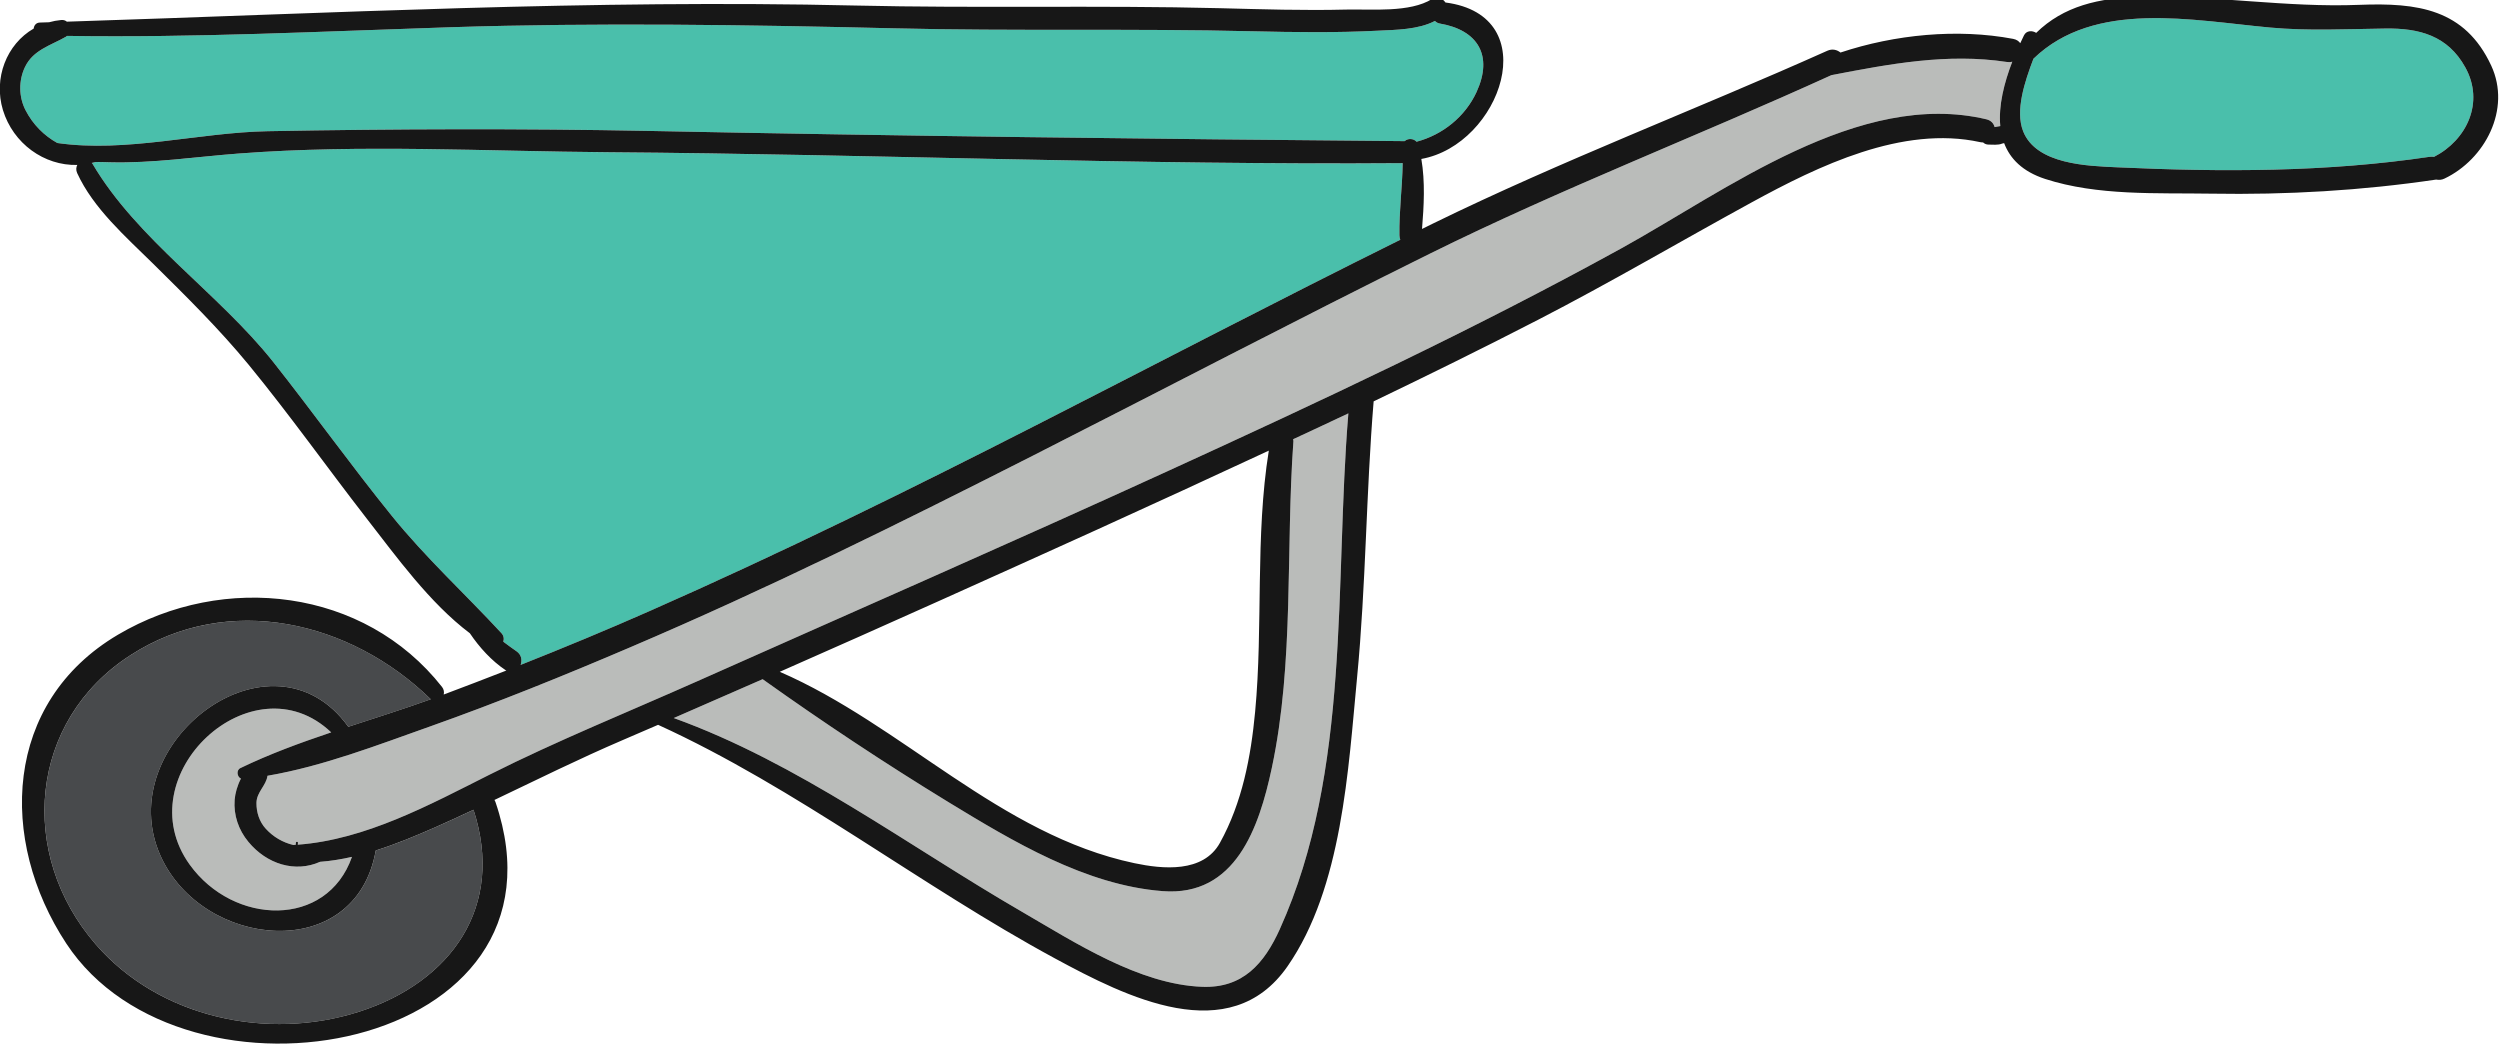 <?xml version="1.0" encoding="UTF-8" standalone="no"?>
<svg
   xmlns:dc="http://purl.org/dc/elements/1.1/"
   xmlns:cc="http://creativecommons.org/ns#"
   xmlns:rdf="http://www.w3.org/1999/02/22-rdf-syntax-ns#"
   xmlns:svg="http://www.w3.org/2000/svg"
   xmlns="http://www.w3.org/2000/svg"
   xmlns:sodipodi="http://sodipodi.sourceforge.net/DTD/sodipodi-0.dtd"
   xmlns:inkscape="http://www.inkscape.org/namespaces/inkscape"
   width="143.477"
   height="60.127"
   viewBox="0 0 37.962 15.908"
   id="svg1331">
  <defs
     id="defs1325" />
  <sodipodi:namedview
     id="base"
     pagecolor="#ffffff"
     bordercolor="#666666"
     borderopacity="1.0"
     inkscape:pageopacity="0.0"
     inkscape:pageshadow="2"
     inkscape:zoom="3.959798"
     inkscape:cx="76.552412"
     inkscape:cy="22.892344"
     inkscape:document-units="mm"
     inkscape:current-layer="layer1"
     inkscape:document-rotation="0"
     showgrid="false"
     units="px"
     inkscape:window-width="1920"
     inkscape:window-height="1001"
     inkscape:window-x="-9"
     inkscape:window-y="-9"
     inkscape:window-maximized="1"
     fit-margin-top="0"
     fit-margin-left="0"
     fit-margin-right="0"
     fit-margin-bottom="0" />
  <g
     transform="translate(-0.797,-12.225)">
    <g
       id="g2889"
       transform="matrix(0.112,0,0,0.112,-4.844,-67.192)">
      <path
         id="path80"
         style="fill:#4abfab;fill-opacity:1;fill-rule:nonzero;stroke:none;stroke-width:0.133"
         d="m 384.604,718.199 c 2.64,4.747 0.213,9.867 -4.24,12.147 -0.187,-0.027 -0.36,-0.04 -0.56,-0.013 -14.067,2.093 -28.24,2.08 -42.4,1.427 -3.987,-0.187 -10.973,-0.373 -12.747,-4.893 -1.093,-2.787 0.213,-6.707 1.4,-9.827 8.293,-8.027 21.587,-5.187 32.093,-4.227 5.24,0.48 10.373,0.2 15.613,0.133 4.6,-0.067 8.467,0.96 10.84,5.253" />
      <path
         id="path82"
         style="fill:#babcba;fill-opacity:1;fill-rule:nonzero;stroke:none;stroke-width:0.133"
         d="m 93.764,825.919 c 1.454,-0.107 2.894,-0.347 4.32,-0.667 -3.387,9.68 -16.027,9.333 -22,1.053 -8.707,-12.107 8.52,-28.08 19.186,-17.933 -4.2,1.413 -8.36,2.933 -12.307,4.84 -0.6,0.28 -0.453,1.2 0.067,1.427 -0.493,0.933 -0.787,2.013 -0.853,2.88 -0.16,2.067 0.533,4.093 1.853,5.68 2.507,3.053 6.36,4.227 9.733,2.72" />
      <path
         id="path84"
         style="fill:#babcba;fill-opacity:1;fill-rule:nonzero;stroke:none;stroke-width:0.133"
         d="m 233.177,765.119 c -1.907,23.027 0.387,48.48 -9.28,69.893 -2.133,4.733 -5.04,8.053 -10.52,7.853 -8.56,-0.307 -17.307,-6.027 -24.48,-10.187 -15.453,-8.947 -30.32,-20.173 -47.187,-26.253 4.027,-1.747 8.04,-3.507 12.053,-5.267 8.187,5.84 16.573,11.4 25.147,16.64 8.733,5.32 18.64,11.293 29.08,12.093 9.893,0.773 13.08,-8.627 14.8,-16.68 3.067,-14.373 1.88,-29.707 2.933,-44.307 0.013,-0.107 -0.027,-0.187 -0.04,-0.28 2.507,-1.173 5.013,-2.32 7.493,-3.507" />
      <path
         id="path86"
         style="fill:#babcba;fill-opacity:1;fill-rule:nonzero;stroke:none;stroke-width:0.133"
         d="m 322.457,717.479 c 0.267,0.04 0.507,0.027 0.733,-0.04 -1.107,2.867 -1.893,5.973 -1.627,8.733 -0.253,0.053 -0.493,0.093 -0.747,0.133 -0.013,0 -0.027,0 -0.027,0 -0.12,-0.48 -0.467,-0.893 -1.107,-1.053 -17.253,-4.093 -35.32,9.68 -49.493,17.493 -20.067,11.053 -40.853,20.76 -61.667,30.28 -21.133,9.667 -42.427,18.973 -63.653,28.427 -9.413,4.187 -18.96,8.04 -28.16,12.667 -8.093,4.067 -16.773,8.8 -25.973,9.48 0,-0.093 0.027,-0.16 0.027,-0.267 0,-0.173 -0.28,-0.173 -0.28,0 0,0.107 -0.014,0.2 -0.027,0.28 -0.107,0.013 -0.214,0.013 -0.32,0.027 -1.413,-0.333 -2.733,-1.093 -3.746,-2.213 -0.867,-0.947 -1.267,-2.227 -1.254,-3.493 0.014,-1.467 1.333,-2.36 1.493,-3.68 7.547,-1.293 14.907,-4.16 22.067,-6.693 9.16,-3.253 18.187,-6.907 27.134,-10.733 18.547,-7.907 36.627,-16.867 54.6,-25.987 17.947,-9.107 35.787,-18.453 53.827,-27.387 17.84,-8.827 36.32,-15.947 54.4,-24.187 7.907,-1.52 15.733,-3.013 23.8,-1.787" />
      <path
         id="path88"
         style="fill:#484a4c;fill-opacity:1;fill-rule:nonzero;stroke:none;stroke-width:0.133"
         d="m 114.564,818.865 c 4.267,13.08 -2.96,23.347 -15.533,27.387 -12.373,3.973 -27.053,0.813 -35.667,-9.12 -10.68,-12.307 -9.053,-30.333 4.654,-39.2 13.333,-8.627 29.867,-4.613 40.68,5.88 0.027,0.027 0.054,0.04 0.08,0.067 -3.68,1.32 -7.44,2.507 -11.186,3.733 -10.36,-14.4 -32.307,2.253 -25.454,17.507 5.667,12.6 26.44,14.747 29.173,-0.733 2.787,-0.88 5.507,-2.013 8.187,-3.2 1.694,-0.747 3.387,-1.533 5.067,-2.32" />
      <path
         id="path90"
         style="fill:#4abfab;fill-opacity:1;fill-rule:nonzero;stroke:none;stroke-width:0.133"
         d="m 245.551,712.265 c 5.213,0.88 7.267,4.36 5.013,9.267 -1.56,3.387 -4.627,5.827 -8.147,6.76 -0.413,-0.467 -1.187,-0.48 -1.613,-0.08 -34.2,-0.293 -68.387,-0.693 -102.587,-1.387 -17.187,-0.333 -34.36,-0.28 -51.56,0.04 -9.333,0.173 -19.2,2.947 -28.52,1.6 -1.8,-1 -3.307,-2.493 -4.32,-4.467 -0.92,-1.8 -0.933,-4.013 -0.067,-5.827 1.107,-2.333 3.507,-2.933 5.546,-4.107 0.067,-0.027 0.094,-0.08 0.147,-0.12 17.333,0.267 34.653,-0.613 51.96,-1.173 20.107,-0.64 40.16,-0.333 60.267,0.147 16.187,0.4 32.36,0 48.533,0.4 5.667,0.133 11.347,0.213 17,-0.08 2.413,-0.12 5.44,-0.133 7.707,-1.32 0.16,0.16 0.36,0.293 0.64,0.347" />
      <path
         id="path92"
         style="fill:#4abfab;fill-opacity:1;fill-rule:nonzero;stroke:none;stroke-width:0.133"
         d="m 240.097,740.959 c 0,0.24 0.053,0.453 0.12,0.627 -16.547,8.2 -32.933,16.76 -49.387,25.147 -17.253,8.8 -34.627,17.36 -52.347,25.173 -5.8,2.56 -11.654,4.987 -17.533,7.32 0.227,-0.613 0.133,-1.373 -0.547,-1.84 -0.627,-0.427 -1.213,-0.867 -1.8,-1.307 0.12,-0.387 0.067,-0.813 -0.267,-1.173 -4.96,-5.36 -10.24,-10.187 -14.867,-15.907 -5.52,-6.827 -10.627,-13.973 -16.067,-20.853 -7.4,-9.32 -18.453,-16.6 -24.48,-26.84 -0.027,-0.053 -0.08,-0.08 -0.12,-0.133 0.2,-0.04 0.387,-0.08 0.587,-0.133 0.6,0.013 1.2,0.013 1.8,0.04 5.84,0.16 11.76,-0.747 17.573,-1.187 16.667,-1.267 33.507,-0.293 50.2,-0.173 35.854,0.267 71.707,1.747 107.574,1.48 -0.04,3.267 -0.493,6.493 -0.44,9.76" />
      <path
         id="path94"
         style="fill:#171717;fill-opacity:1;fill-rule:nonzero;stroke:none;stroke-width:0.133"
         d="m 98.084,825.252 c -1.427,0.32 -2.867,0.56 -4.32,0.667 -3.373,1.507 -7.227,0.333 -9.733,-2.72 -1.32,-1.587 -2.013,-3.613 -1.853,-5.68 0.067,-0.867 0.36,-1.947 0.853,-2.88 -0.52,-0.227 -0.667,-1.147 -0.067,-1.427 3.947,-1.907 8.107,-3.427 12.307,-4.84 -10.667,-10.147 -27.893,5.827 -19.186,17.933 5.973,8.28 18.613,8.627 22,-1.053 z m 0.946,21 c 12.573,-4.04 19.8,-14.307 15.533,-27.387 -1.68,0.787 -3.373,1.573 -5.067,2.32 -2.68,1.187 -5.4,2.32 -8.187,3.2 -2.733,15.48 -23.507,13.333 -29.173,0.733 -6.853,-15.253 15.093,-31.907 25.454,-17.507 3.746,-1.227 7.506,-2.413 11.186,-3.733 -0.026,-0.027 -0.053,-0.04 -0.08,-0.067 -10.813,-10.493 -27.346,-14.507 -40.68,-5.88 -13.707,8.867 -15.333,26.893 -4.654,39.2 8.613,9.933 23.294,13.093 35.667,9.12 z M 220.537,805.559 c 1.093,-11.68 -0.013,-23.787 1.853,-35.387 -7.76,3.613 -15.533,7.187 -23.333,10.733 -14.293,6.48 -28.613,12.933 -42.973,19.253 16.627,7.213 29.84,22.093 48.08,25.947 3.84,0.813 9.333,1.347 11.6,-2.76 3.013,-5.44 4.2,-11.653 4.773,-17.787 z m 3.36,29.453 c 9.667,-21.413 7.373,-46.867 9.28,-69.893 -2.48,1.187 -4.987,2.333 -7.493,3.507 0.013,0.093 0.053,0.173 0.04,0.28 -1.053,14.6 0.133,29.933 -2.933,44.307 -1.72,8.053 -4.907,17.453 -14.8,16.68 -10.44,-0.8 -20.347,-6.773 -29.08,-12.093 -8.573,-5.24 -16.96,-10.8 -25.147,-16.64 -4.013,1.76 -8.027,3.52 -12.053,5.267 16.867,6.08 31.733,17.307 47.187,26.253 7.173,4.16 15.92,9.88 24.48,10.187 5.48,0.2 8.387,-3.12 10.52,-7.853 z m 16.32,-93.427 c -0.067,-0.173 -0.12,-0.387 -0.12,-0.627 -0.053,-3.267 0.4,-6.493 0.44,-9.76 -35.867,0.267 -71.72,-1.213 -107.574,-1.48 -16.693,-0.12 -33.533,-1.093 -50.2,0.173 -5.813,0.44 -11.733,1.347 -17.573,1.187 -0.6,-0.027 -1.2,-0.027 -1.8,-0.04 -0.2,0.053 -0.387,0.093 -0.587,0.133 0.04,0.053 0.093,0.08 0.12,0.133 6.027,10.24 17.08,17.52 24.48,26.84 5.44,6.88 10.547,14.027 16.067,20.853 4.627,5.72 9.907,10.547 14.867,15.907 0.333,0.36 0.387,0.787 0.267,1.173 0.587,0.44 1.173,0.88 1.8,1.307 0.68,0.467 0.773,1.227 0.547,1.84 5.88,-2.333 11.733,-4.76 17.533,-7.32 17.72,-7.813 35.093,-16.373 52.347,-25.173 16.453,-8.387 32.84,-16.947 49.387,-25.147 z m 10.347,-20.053 c 2.253,-4.907 0.2,-8.387 -5.013,-9.267 -0.28,-0.053 -0.48,-0.187 -0.64,-0.347 -2.267,1.187 -5.293,1.2 -7.707,1.32 -5.653,0.293 -11.333,0.213 -17,0.08 -16.173,-0.4 -32.347,0 -48.533,-0.4 -20.107,-0.48 -40.16,-0.787 -60.267,-0.147 -17.307,0.56 -34.627,1.44 -51.96,1.173 -0.053,0.04 -0.08,0.093 -0.147,0.12 -2.04,1.173 -4.44,1.773 -5.546,4.107 -0.867,1.813 -0.854,4.027 0.067,5.827 1.013,1.973 2.52,3.467 4.32,4.467 9.32,1.347 19.187,-1.427 28.52,-1.6 17.2,-0.32 34.373,-0.373 51.56,-0.04 34.2,0.693 68.387,1.093 102.587,1.387 0.427,-0.4 1.2,-0.387 1.613,0.08 3.52,-0.933 6.587,-3.373 8.147,-6.76 z m 72.627,-4.093 c -0.227,0.067 -0.467,0.08 -0.733,0.04 -8.067,-1.227 -15.893,0.267 -23.8,1.787 -18.08,8.24 -36.56,15.36 -54.4,24.187 -18.04,8.933 -35.88,18.28 -53.827,27.387 -17.973,9.12 -36.053,18.08 -54.6,25.987 -8.947,3.827 -17.973,7.48 -27.134,10.733 -7.16,2.533 -14.52,5.4 -22.067,6.693 -0.16,1.32 -1.48,2.213 -1.493,3.68 -0.013,1.267 0.387,2.547 1.254,3.493 1.013,1.12 2.333,1.88 3.746,2.213 0.107,-0.013 0.214,-0.013 0.32,-0.027 0.013,-0.08 0.027,-0.173 0.027,-0.28 0,-0.173 0.28,-0.173 0.28,0 0,0.107 -0.027,0.173 -0.027,0.267 9.2,-0.68 17.88,-5.413 25.973,-9.48 9.2,-4.627 18.747,-8.48 28.16,-12.667 21.227,-9.453 42.52,-18.76 63.653,-28.427 20.813,-9.52 41.6,-19.227 61.667,-30.28 14.173,-7.813 32.24,-21.587 49.493,-17.493 0.64,0.16 0.987,0.573 1.107,1.053 0,0 0.013,0 0.027,0 0.253,-0.04 0.493,-0.08 0.747,-0.133 -0.267,-2.76 0.52,-5.867 1.627,-8.733 z m 57.173,12.907 c 4.453,-2.28 6.88,-7.4 4.24,-12.147 -2.373,-4.293 -6.24,-5.32 -10.84,-5.253 -5.24,0.067 -10.373,0.347 -15.613,-0.133 -10.507,-0.96 -23.8,-3.8 -32.093,4.227 -1.187,3.12 -2.493,7.04 -1.4,9.827 1.773,4.52 8.76,4.707 12.747,4.893 14.16,0.653 28.333,0.667 42.4,-1.427 0.2,-0.027 0.373,-0.013 0.56,0.013 z m 7.76,-12.373 c 2.747,5.933 -0.867,12.72 -6.347,15.32 -0.387,0.187 -0.76,0.2 -1.093,0.133 -0.013,0 -0.027,0 -0.04,0 -10.08,1.493 -20.253,2.08 -30.453,1.907 -7.387,-0.12 -15.427,0.32 -22.56,-2 -3.053,-1 -4.747,-2.733 -5.547,-4.853 -0.093,0.027 -0.187,0.053 -0.28,0.067 -0.52,0.227 -1.32,0.133 -1.827,0.133 -0.32,0 -0.56,-0.12 -0.747,-0.293 -0.133,0 -0.267,-0.013 -0.4,-0.04 -10.533,-2.307 -21.933,3.227 -30.96,8.16 -9.68,5.293 -19.173,10.88 -28.987,15.933 -7.373,3.8 -14.813,7.467 -22.28,11.053 -1.027,12.44 -1.04,24.933 -2.24,37.373 -1.2,12.507 -2.013,28.533 -9.44,39.227 -7.827,11.253 -21.88,4.147 -31.533,-1.08 -18.213,-9.853 -34.987,-23.08 -53.8,-31.667 -1.587,0.68 -3.173,1.373 -4.76,2.053 -5.907,2.533 -11.64,5.373 -17.427,8.133 0.054,0.093 0.107,0.187 0.147,0.307 11.56,33.88 -42.2,43.507 -58.2,19.147 -9.227,-14.027 -8.52,-32.693 7.027,-41.867 14.333,-8.453 33.373,-6.307 43.92,7.093 0.254,0.333 0.307,0.693 0.227,1.027 2.84,-1.067 5.667,-2.147 8.493,-3.253 -0.04,-0.013 -0.08,-0.027 -0.107,-0.053 -1.893,-1.267 -3.533,-3.067 -4.84,-5 -5.467,-4.12 -9.96,-10.387 -14.013,-15.587 -5.36,-6.907 -10.427,-14.053 -15.973,-20.813 -4.04,-4.907 -8.454,-9.253 -12.973,-13.72 -3.68,-3.627 -8.093,-7.48 -10.28,-12.267 -0.187,-0.413 -0.146,-0.8 0.013,-1.107 -4.493,0.12 -8.693,-2.907 -10.08,-7.44 -1.306,-4.32 0.494,-8.933 4.173,-11.053 0.04,-0.413 0.307,-0.8 0.84,-0.813 0.414,-0.013 0.827,-0.027 1.24,-0.04 0.533,-0.147 1.08,-0.253 1.667,-0.307 0.307,-0.027 0.56,0.067 0.746,0.227 35.68,-1.133 71.187,-3.027 106.92,-2.187 16.467,0.387 32.96,-0.053 49.413,0.36 5.707,0.147 11.427,0.333 17.12,0.187 3.4,-0.08 8.64,0.453 11.653,-1.44 0.693,-0.427 1.427,-0.08 1.8,0.48 13.653,1.773 7.48,19.293 -3.267,21.213 0.533,3.08 0.347,6.413 0.093,9.493 0.493,-0.24 0.987,-0.493 1.48,-0.733 17.56,-8.587 35.667,-15.453 53.467,-23.427 0.68,-0.307 1.32,-0.133 1.787,0.24 7.373,-2.453 15.867,-3.28 23.413,-1.853 0.467,0.093 0.76,0.307 0.96,0.587 0.16,-0.36 0.333,-0.72 0.507,-1.067 0.333,-0.667 1.12,-0.68 1.653,-0.333 3.693,-3.613 8.44,-4.76 14.267,-4.893 9.893,-0.227 19.64,1.493 29.547,1.093 7.867,-0.307 14.293,0.533 17.88,8.24" />
    </g>
  </g>
</svg>
